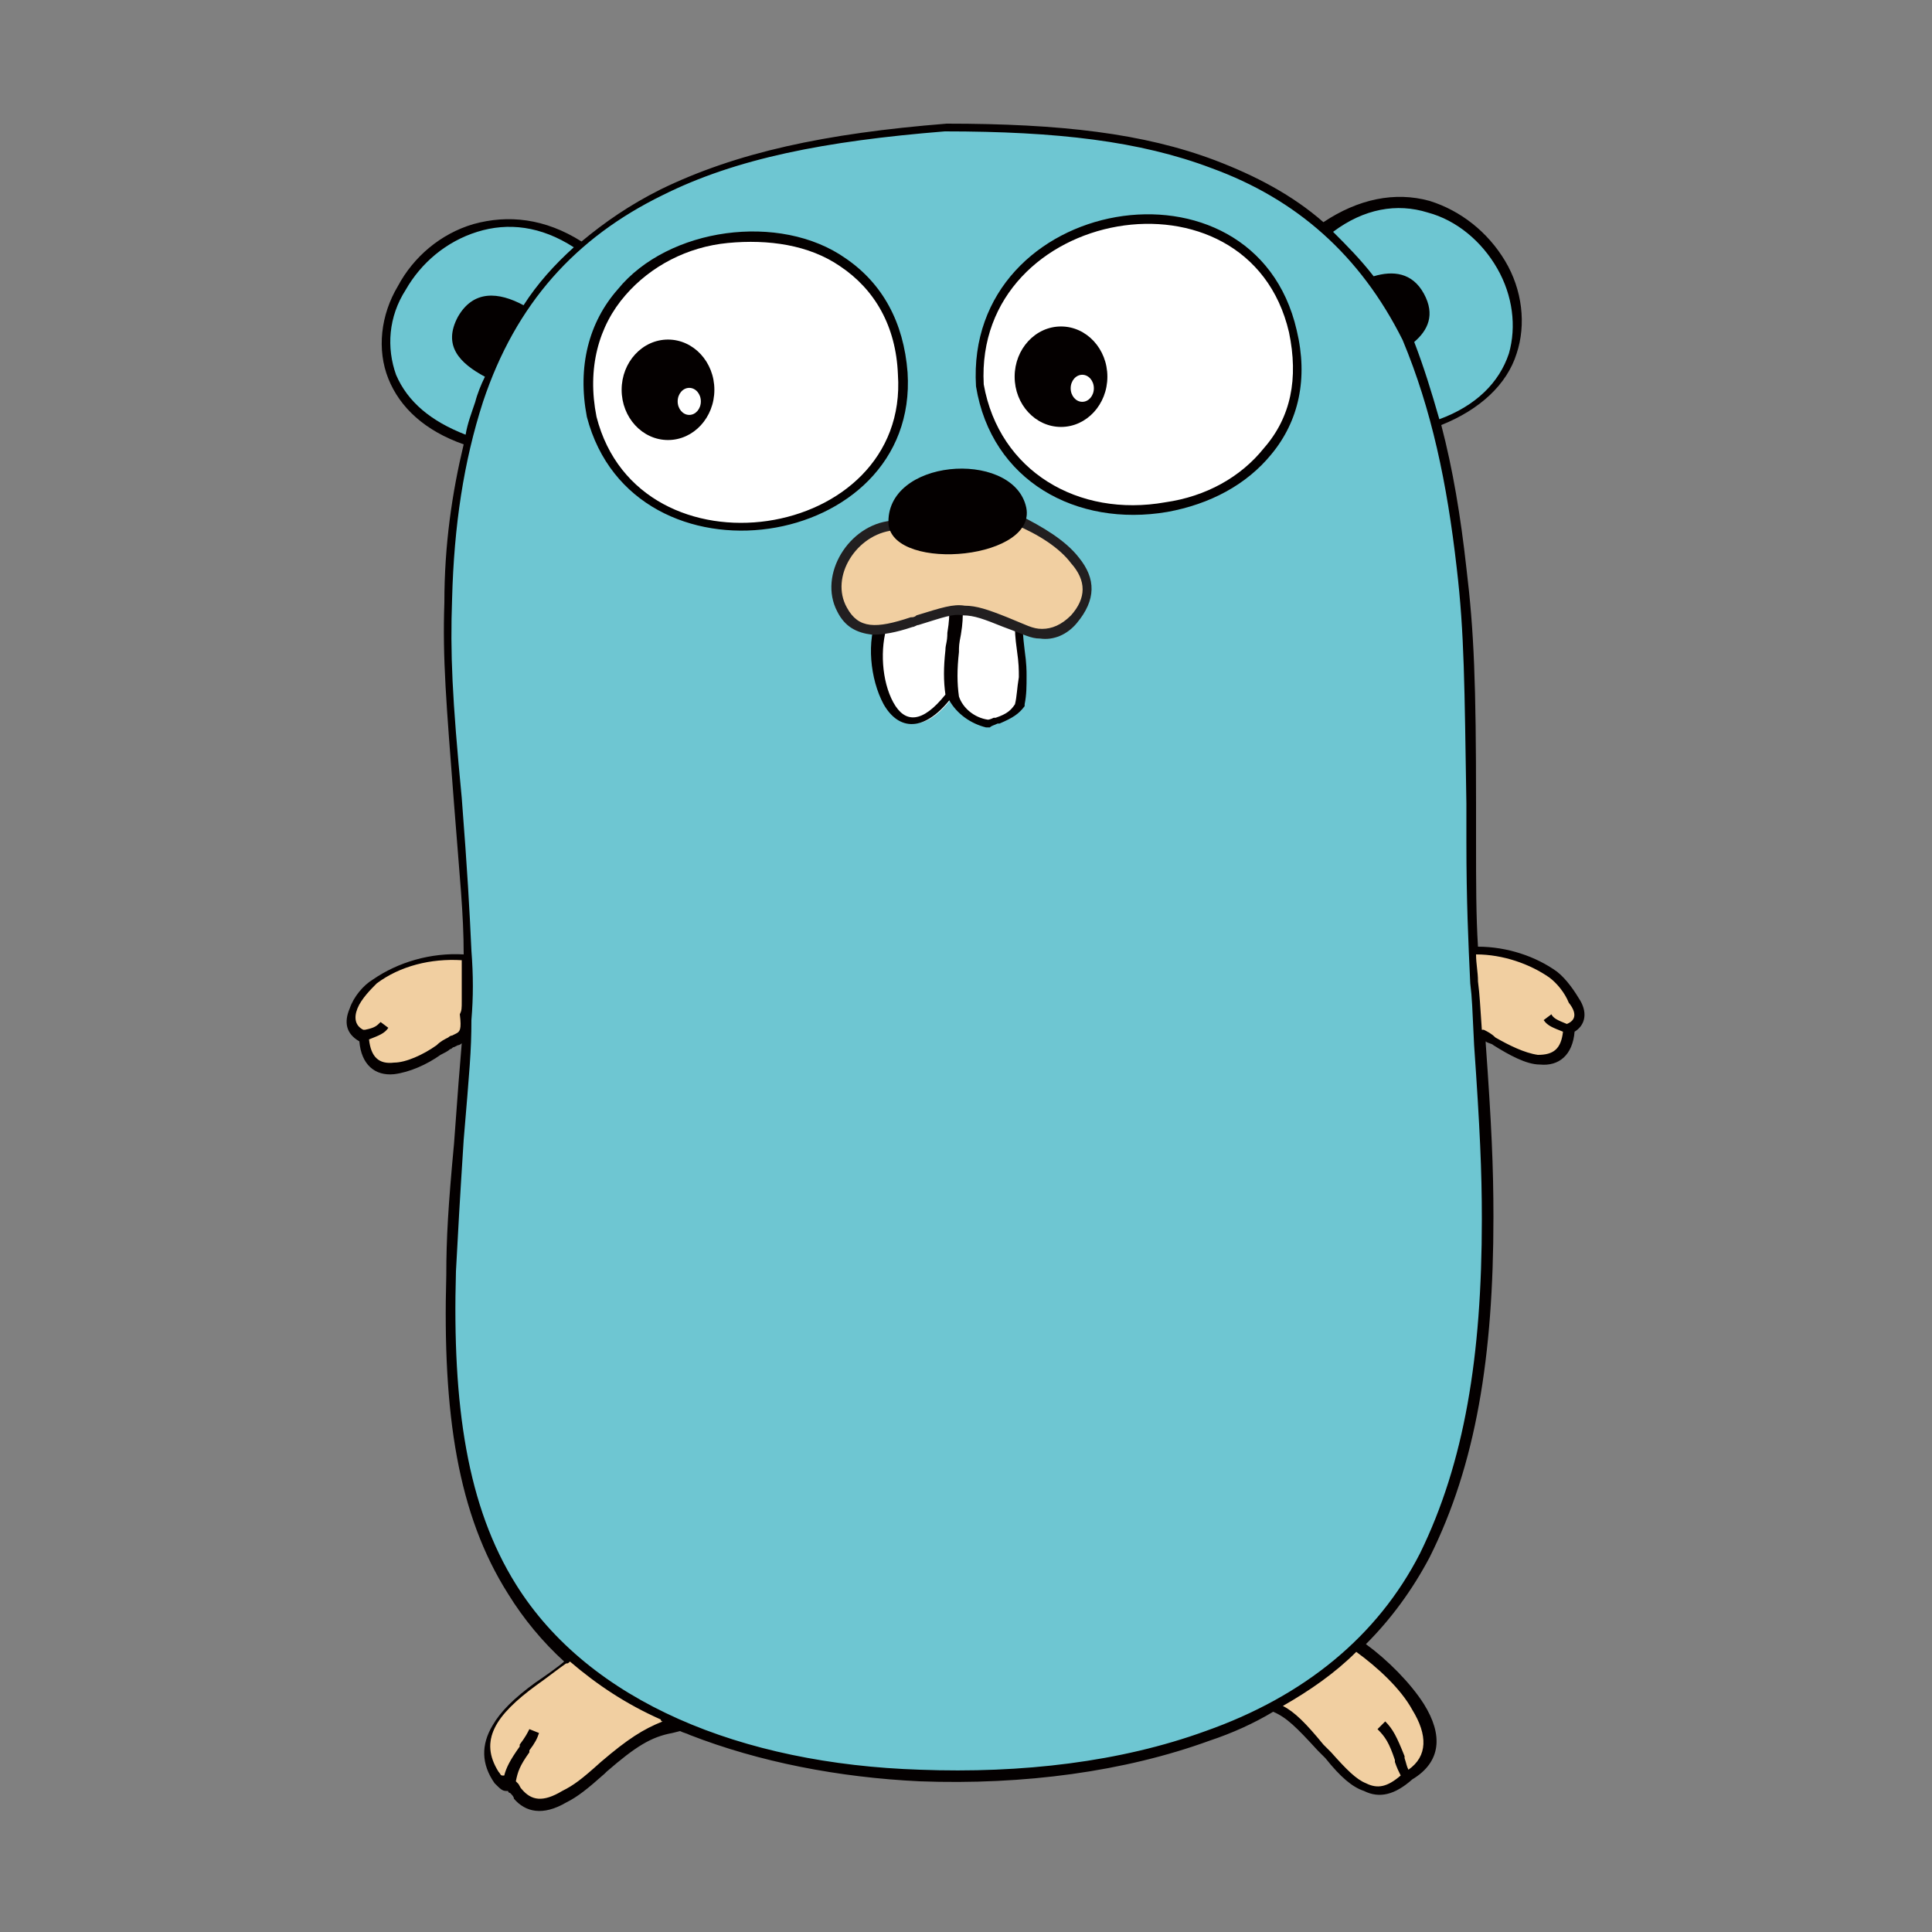 <?xml version="1.0" encoding="utf-8"?>
<!-- Generator: Adobe Illustrator 26.3.1, SVG Export Plug-In . SVG Version: 6.00 Build 0)  -->
<svg version="1.1" id="レイヤー_1" xmlns="http://www.w3.org/2000/svg" xmlns:xlink="http://www.w3.org/1999/xlink" x="0px"
	 y="0px" viewBox="0 0 100 100" style="enable-background:new 0 0 100 100;" xml:space="preserve">
<rect x="0" y="0" width="100" height="100" fill="#808080" stroke="none"/>
<style type="text/css">
	.st0{display:none;}
	.st1{display:inline;fill:#EDD72F;}
	.st2{display:inline;fill:#040000;}
	.st3{fill:#F1CFA1;}
	.st4{fill:#6EC6D2;}
	.st5{fill:#040000;}
	.st6{fill:#FFFFFF;}
	.st7{fill:#221F20;}
</style>
<g class="st0">
	<path class="st1" d="M5.3,5h89.5v90H5.3V5z"/>
	<path class="st2" d="M28.8,80.2l6.8-4.2c1.3,2.4,2.5,4.3,5.4,4.3c2.8,0,4.5-1.1,4.5-5.3V46.3H54v28.9c0,8.8-5.1,12.7-12.6,12.7
		C34.7,87.9,30.8,84.4,28.8,80.2"/>
	<path class="st2" d="M58.5,79.3l6.8-4c1.8,3,4.1,5.1,8.3,5.1c3.5,0,5.7-1.8,5.7-4.2c0-2.9-2.3-3.9-6.1-5.6l-2.1-0.9
		C65.1,67.2,61,63.9,61,57c0-6.3,4.8-11.2,12.3-11.2c5.3,0,9.2,1.9,12,6.8l-6.5,4.2c-1.4-2.6-3-3.6-5.4-3.6c-2.5,0-4,1.6-4,3.6
		c0,2.5,1.6,3.6,5.2,5.1l2.1,0.9c7.1,3.1,11.2,6.2,11.2,13.3c0,7.6-5.9,11.8-13.9,11.8C66,87.9,61,84.2,58.5,79.3"/>
</g>
<g>
	<path class="st3" d="M18.8,53.6c0.1,2.6,2.7,1.4,3.9,0.6c1.1-0.8,1.4-0.1,1.5-1.6c0.1-1,0.2-2,0.1-3c-1.7-0.2-3.5,0.3-4.9,1.3
		C18.7,51.3,17.4,53,18.8,53.6"/>
	<path class="st3" d="M70.2,85.3c2,1.2,5.6,4.9,2.6,6.7c-2.9,2.6-4.5-2.9-7-3.6C66.9,86.9,68.3,85.5,70.2,85.3L70.2,85.3L70.2,85.3z
		"/>
	<path class="st3" d="M34.8,89.4c-2.3,0.4-3.6,2.5-5.6,3.5c-1.8,1.1-2.5-0.4-2.7-0.7c-0.3-0.1-0.3,0.1-0.7-0.3
		c-1.7-2.7,1.8-4.6,3.6-6C31.9,85.5,33.5,87.7,34.8,89.4L34.8,89.4L34.8,89.4z"/>
	<path class="st3" d="M81.2,53.3c-0.1,2.6-2.7,1.4-3.9,0.6c-1.1-0.8-1.4-0.1-1.5-1.6c-0.1-1-0.2-2-0.1-3c1.7-0.2,3.5,0.3,4.9,1.3
		C81.2,51,82.5,52.7,81.2,53.3"/>
	<path class="st4" d="M74.3,21.9c8.9-3.2,2-15.4-5.8-10C63.4,7.5,56.4,6.7,49,6.7c-7.2,0.6-14.1,1.9-18.9,6.1c-7.8-5-14.9,7-5.8,10
		c-2.6,9.9,0.4,20-0.1,30.1c-0.4,9.1-2.8,21.2,2.3,29.3c4.3,7,13.5,9.4,21.1,9.7c9.7,0.4,21.4-2,26.1-11.4
		c4.5-8.9,3.3-20.1,2.7-29.7C75.8,41.1,76.8,31.2,74.3,21.9L74.3,21.9z"/>
	<path class="st5" d="M81.8,51.8c-0.3-0.5-0.7-1.1-1.2-1.5C79.5,49.5,78,49,76.5,49c-0.1-1.6-0.1-3.3-0.1-5.4v-2
		c0-6.2-0.1-8.9-0.5-12.2c-0.3-2.7-0.7-5.1-1.3-7.4c2-0.8,3.4-2.1,3.9-3.7c0.5-1.5,0.3-3.3-0.6-4.8C77,12,75.6,10.9,74,10.4
		c-1.8-0.5-3.7-0.1-5.5,1.1c-1.6-1.4-3.5-2.4-5.6-3.2C59.2,6.9,54.9,6.4,49,6.4v0.3l0-0.3c-6.3,0.5-10.9,1.5-14.8,3.4
		c-1.6,0.8-2.9,1.7-4.1,2.7c-1.9-1.2-3.8-1.4-5.6-0.9c-1.7,0.5-3.1,1.7-3.9,3.2c-0.9,1.5-1.1,3.3-0.5,4.8c0.6,1.5,1.9,2.7,3.9,3.4
		c-0.6,2.5-1,5.2-1,8.2c-0.1,2.9,0.1,5.2,0.5,10.4c0.3,3.9,0.5,5.7,0.5,7.8c-1.7-0.1-3.4,0.4-4.7,1.3c-0.5,0.3-1,0.9-1.2,1.5
		c-0.3,0.7-0.2,1.3,0.5,1.7c0.1,1.2,0.8,1.8,1.8,1.7c0.8-0.1,1.7-0.5,2.4-1c0.2-0.1,0.4-0.2,0.5-0.3c0.1,0,0.1-0.1,0.2-0.1
		c0,0,0.2-0.1,0.2-0.1c0.1,0,0.2-0.1,0.2-0.1c-0.1,1.2-0.2,2.4-0.4,5.2c-0.3,3.2-0.4,4.9-0.4,6.8c-0.2,7.2,0.6,12.4,3.2,16.5
		c0.8,1.3,1.8,2.5,2.9,3.5c-0.2,0.2-1.2,0.9-1.5,1.1c-1.1,0.8-1.8,1.5-2.2,2.2c-0.6,1-0.6,2,0.1,3l0,0l0,0c0.3,0.3,0.4,0.4,0.6,0.4
		h0h0.1l0,0c0,0.1,0.1,0.1,0.1,0.1c0.1,0.1,0.2,0.2,0.2,0.3c0.6,0.7,1.5,0.9,2.7,0.2c0.6-0.3,1.1-0.7,2-1.5c0,0,0,0,0.1-0.1
		c1.5-1.3,2.3-1.8,3.4-2l0.4-0.1c0.2,0.1,0.3,0.1,0.5,0.2c3.6,1.4,7.7,2.2,11.9,2.4c5.4,0.2,10.6-0.5,15-2.1
		c1.2-0.4,2.3-0.9,3.3-1.5c0.7,0.3,1.2,0.8,2.3,2c0.1,0.1,0.1,0.1,0.1,0.1c0.1,0.1,0.1,0.1,0.1,0.1c0.1,0.1,0.1,0.1,0.2,0.2
		c0.8,1,1.4,1.5,2,1.7c0.8,0.4,1.6,0.2,2.5-0.6c1.5-0.9,1.6-2.3,0.6-3.9c-0.7-1.1-1.9-2.3-3-3.1c1.3-1.3,2.4-2.8,3.3-4.5
		c2.4-4.8,3.3-10.4,3.3-17.6c0-2.6-0.1-4.8-0.4-9v-0.1c0.1,0.1,0.3,0.1,0.4,0.2c0.8,0.5,1.7,1,2.4,1c1,0.1,1.7-0.5,1.8-1.7l0,0
		C82,53.1,82.2,52.5,81.8,51.8L81.8,51.8z M73.9,11c1.5,0.4,2.8,1.5,3.6,2.9s1,3,0.6,4.4c-0.5,1.5-1.7,2.7-3.6,3.4
		c-0.4-1.4-0.8-2.7-1.3-4c0.7-0.6,1.1-1.4,0.5-2.5c-0.6-1.1-1.6-1.2-2.6-0.9c-0.7-0.9-1.4-1.6-2.1-2.3C70.6,10.8,72.3,10.5,73.9,11
		L73.9,11z M20.5,19.4c-0.5-1.4-0.4-3,0.5-4.4c0.8-1.4,2.1-2.5,3.7-3c1.6-0.5,3.3-0.3,5,0.8c-1,0.9-1.9,1.9-2.6,3
		c-1.3-0.7-2.6-0.8-3.4,0.6c-0.8,1.5,0.1,2.4,1.4,3.1c-0.2,0.4-0.4,0.9-0.5,1.3c-0.2,0.6-0.4,1.1-0.5,1.7
		C22.3,21.8,21.1,20.8,20.5,19.4L20.5,19.4z M23.6,53.5c0,0-0.2,0.1-0.2,0.1c-0.1,0-0.2,0.1-0.2,0.1c-0.2,0.1-0.4,0.2-0.6,0.4
		c-0.7,0.5-1.6,0.9-2.2,0.9c-0.8,0.1-1.2-0.3-1.3-1.2c0.5-0.2,0.8-0.3,1-0.6l-0.4-0.3c-0.2,0.2-0.3,0.3-0.8,0.4l0,0c0,0,0,0-0.1,0
		c-0.4-0.2-0.5-0.6-0.3-1.1c0.2-0.5,0.7-1,1-1.3c1.2-0.9,2.8-1.3,4.4-1.2c0,0.6,0,1.3,0,1.9c0,0.1,0,0.1,0,0.2c0,0.4,0,0.5-0.1,0.7
		l0,0C23.9,53.3,23.8,53.4,23.6,53.5L23.6,53.5z M31.1,91.2C31.1,91.3,31.1,91.3,31.1,91.2c-1,0.9-1.4,1.2-2,1.5
		c-1,0.6-1.6,0.5-2.1-0.1c-0.1-0.1-0.1-0.2-0.2-0.3c0,0-0.1-0.1-0.1-0.1c0,0,0,0,0,0c0.1-0.5,0.2-0.8,0.7-1.5c0,0,0,0,0-0.1
		c0.3-0.4,0.4-0.6,0.5-0.9l-0.5-0.2c-0.1,0.2-0.2,0.4-0.5,0.8c0,0,0,0,0,0.1c-0.5,0.7-0.7,1.1-0.8,1.5h0c0,0,0,0,0,0h-0.1
		c-0.1,0-0.1-0.1-0.2-0.2c-1-1.6-0.2-2.9,2-4.5c0.3-0.2,1.2-0.9,1.5-1.1c0.1,0,0.1,0,0.2-0.1c1.4,1.2,2.9,2.2,4.7,3l0,0
		c0,0,0,0.1,0.1,0.1C33.3,89.5,32.5,90,31.1,91.2L31.1,91.2z M73.1,88.5c0.8,1.3,0.8,2.4-0.2,3.1c-0.1-0.2-0.1-0.3-0.2-0.6
		c0,0,0,0,0-0.1c-0.4-1-0.6-1.4-1-1.8l-0.4,0.4c0.4,0.4,0.6,0.7,0.9,1.6c0,0,0,0,0,0.1c0.1,0.3,0.2,0.5,0.3,0.7
		c-0.7,0.6-1.2,0.7-1.8,0.4c-0.5-0.2-1-0.7-1.8-1.6c-0.1-0.1-0.1-0.1-0.2-0.2c0,0-0.1-0.1-0.1-0.1c-0.1-0.1-0.1-0.1-0.1-0.1
		c-0.9-1.1-1.5-1.7-2.1-2c1.4-0.8,2.7-1.7,3.8-2.8C71.3,86.3,72.5,87.4,73.1,88.5L73.1,88.5z M73.5,80.4c-2.2,4.3-6,7.4-11.1,9.2
		c-4.4,1.6-9.5,2.2-14.8,2c-9.2-0.3-17.1-3.5-20.9-9.6c-2.5-4-3.3-9.2-3.1-16.2c0.1-1.9,0.2-3.7,0.4-6.8c0.3-3.6,0.4-4.6,0.4-6.2
		c0.1-1.2,0.1-2.3,0-3.6c-0.1-2.2-0.2-4-0.5-7.9c-0.5-5.2-0.6-7.5-0.5-10.3c0.1-3.8,0.6-7.1,1.6-10.2c1.7-5.1,4.8-8.5,9.3-10.7
		c3.8-1.9,8.4-2.8,14.6-3.3c5.8,0,10.1,0.5,13.8,1.9c4.4,1.6,7.7,4.5,9.9,8.9c1.5,3.6,2.3,7.4,2.8,11.8c0.4,3.4,0.4,6.1,0.5,12.2v2
		c0,3,0.1,5.2,0.2,7.3c0.1,0.8,0.1,1.2,0.2,3.2c0.3,4.3,0.4,6.5,0.4,9C76.7,70.2,75.8,75.7,73.5,80.4L73.5,80.4z M81.1,53L81.1,53
		C81.1,53,81.1,53,81.1,53c-0.5-0.2-0.7-0.3-0.8-0.5l-0.4,0.3c0.2,0.3,0.5,0.4,1,0.6c-0.1,0.9-0.5,1.2-1.3,1.2
		c-0.7-0.1-1.5-0.5-2.2-0.9c-0.2-0.2-0.4-0.3-0.6-0.4c0,0-0.1,0-0.1,0c-0.1-1.4-0.1-1.7-0.2-2.5c0-0.5-0.1-0.9-0.1-1.4
		c1.4,0,2.8,0.5,3.8,1.2c0.4,0.3,0.8,0.8,1,1.3C81.6,52.4,81.6,52.8,81.1,53L81.1,53z"/>
	<g transform="translate(108.935, 96.951)">
		<path class="st6" d="M-56.2-64.4c0,1.3,0.3,2.7,0.1,4c-0.4,0.7-1,0.7-1.6,1c-0.8-0.1-1.5-0.7-1.8-1.4c-0.2-1.5,0.1-3,0.1-4.5
			c0-0.1,1,0,1.8,0.3C-56.8-64.8-56.2-64.5-56.2-64.4L-56.2-64.4z"/>
		<path class="st6" d="M-63.2-64.3c-0.7,2.7,0.9,7,3.6,3.4c-0.2-1.5,0-3,0.1-4.4C-59.5-65.5-63.2-64.5-63.2-64.3L-63.2-64.3z"/>
		<path class="st5" d="M-55.9-63.3c-0.1-0.8-0.1-1.1-0.1-1.4v-0.2l-0.2-0.1l-3.2-1v-0.2l-0.3,0.1h0v0l-3.6,0.9l-0.1,0l-0.1,0.1
			c-0.6,1.3-0.4,3.3,0.3,4.6c0.8,1.4,2.1,1.4,3.4-0.2c0.4,0.7,1.1,1.2,1.9,1.4h0.1l0.1,0c0.1-0.1,0.2-0.1,0.4-0.2c0,0,0,0,0.1,0
			c0.7-0.3,1-0.5,1.3-0.9l0,0v-0.1c0.1-0.5,0.1-0.9,0.1-1.5C-55.8-62.2-55.8-62.6-55.9-63.3L-55.9-63.3z M-59.9-64.2
			c0,0.5-0.1,0.6-0.1,0.9c-0.1,0.9-0.1,1.6,0,2.3c-1.2,1.5-2.1,1.5-2.7,0.4c-0.6-1.1-0.7-2.8-0.3-4l3.2-0.8
			C-59.8-65.1-59.8-64.8-59.9-64.2L-59.9-64.2z M-56.4-60.5c-0.2,0.3-0.4,0.5-1,0.7c0,0,0,0-0.1,0c-0.2,0.1-0.3,0.1-0.3,0.1
			c-0.7-0.1-1.3-0.6-1.5-1.2c-0.1-0.7-0.1-1.4,0-2.3c0-0.3,0-0.4,0.1-0.9c0.1-0.6,0.1-0.9,0.1-1.3l2.7,0.8c0,0.3,0,0.6,0.1,1.3
			c0.1,0.7,0.1,1,0.1,1.4C-56.3-61.3-56.3-60.9-56.4-60.5L-56.4-60.5z"/>
	</g>
	<g transform="translate(48.476, 21.976)">
		<path class="st6" d="M-17.8-0.4c2.3,9,16.6,6.7,16.1-2.3C-2.4-13.5-20-11.4-17.8-0.4"/>
		<path class="st5" d="M-1.5-2.7c-0.2-2.6-1.3-4.6-3.2-5.9c-1.7-1.2-4-1.6-6.2-1.3c-2.2,0.3-4.3,1.3-5.6,2.9
			C-18-5.3-18.6-3-18.1-0.4l0.2-0.1l-0.2,0.1C-15.7,8.8-0.9,6.6-1.5-2.7L-1.5-2.7z M-17.6-0.4c-0.5-2.5,0.1-4.7,1.5-6.3
			c1.3-1.5,3.2-2.5,5.3-2.7S-6.6-9.3-5-8.2C-3.2-7-2.1-5.1-2-2.6C-1.4,6.1-15.4,8.2-17.6-0.4L-17.6-0.4z"/>
		<ellipse class="st5" cx="-13.9" cy="-1.8" rx="2.4" ry="2.6"/>
		<ellipse class="st6" cx="-12.8" cy="-1.2" rx="0.6" ry="0.7"/>
	</g>
	<g transform="translate(129.618, 18.098)">
		<path class="st6" d="M-78.9,1.8c1.8,10.3,18.6,7.6,16.2-2.8C-64.9-10.3-79.5-7.7-78.9,1.8"/>
		<path class="st5" d="M-62.5-1c-2.2-9.6-17.2-7-16.6,2.9v0c0.8,4.9,5.2,7.3,9.9,6.5c2.2-0.4,4.1-1.4,5.4-3
			C-62.4,3.7-61.9,1.5-62.5-1L-62.5-1z M-64.2,5.1c-1.2,1.5-3,2.5-5.1,2.8c-4.5,0.8-8.6-1.6-9.4-6.1C-79.2-7.4-65-9.9-62.9-0.9
			C-62.4,1.5-62.8,3.5-64.2,5.1L-64.2,5.1z"/>
		<ellipse class="st5" cx="-74.7" cy="1.4" rx="2.4" ry="2.6"/>
		<ellipse class="st6" cx="-73.6" cy="2" rx="0.6" ry="0.7"/>
	</g>
	<g transform="translate(99.536, 70.451)">
		<path class="st3" d="M-53.3-43.3c-2,0.2-3.6,2.5-2.6,4.4c1.4,2.5,4.4-0.2,6.3,0c2.2,0.1,4,2.3,5.7,0.4c1.9-2.1-0.8-4.2-3-5.1
			L-53.3-43.3L-53.3-43.3z"/>
		<path class="st7" d="M-43.7-41.6c-0.7-0.9-1.9-1.6-3.1-2.2l-0.1,0h-0.1l-6.4,0.3c-2.2,0.2-3.8,2.8-2.8,4.7c0.4,0.8,1,1.1,1.8,1.2
			c0.6,0,1.2-0.1,2.1-0.4c0.1,0,0.2-0.1,0.3-0.1c1.3-0.4,1.8-0.6,2.3-0.5h0c0.6,0,1.1,0.2,2.1,0.6c1.1,0.4,1.4,0.6,1.9,0.6
			c0.7,0.1,1.4-0.2,1.9-0.8C-42.8-39.4-42.8-40.5-43.7-41.6L-43.7-41.6z M-44.1-38.6c-0.5,0.5-1,0.7-1.5,0.7c-0.5,0-0.8-0.2-1.8-0.6
			c-1-0.4-1.6-0.6-2.2-0.6c-0.6-0.1-1.2,0.1-2.5,0.5c-0.1,0.1-0.2,0.1-0.3,0.1c-1.8,0.6-2.7,0.6-3.3-0.5c-0.9-1.6,0.5-3.8,2.4-4
			l6.3-0.3c1.2,0.5,2.3,1.2,2.9,2C-43.3-40.4-43.3-39.5-44.1-38.6L-44.1-38.6z"/>
		<g transform="translate(11.953, 0)">
			<path class="st5" d="M-58.4-44.3c-0.8-2.9-7.3-2.4-7.1,1C-65.2-40.8-57.6-41.5-58.4-44.3L-58.4-44.3z"/>
		</g>
	</g>
</g>
</svg>
